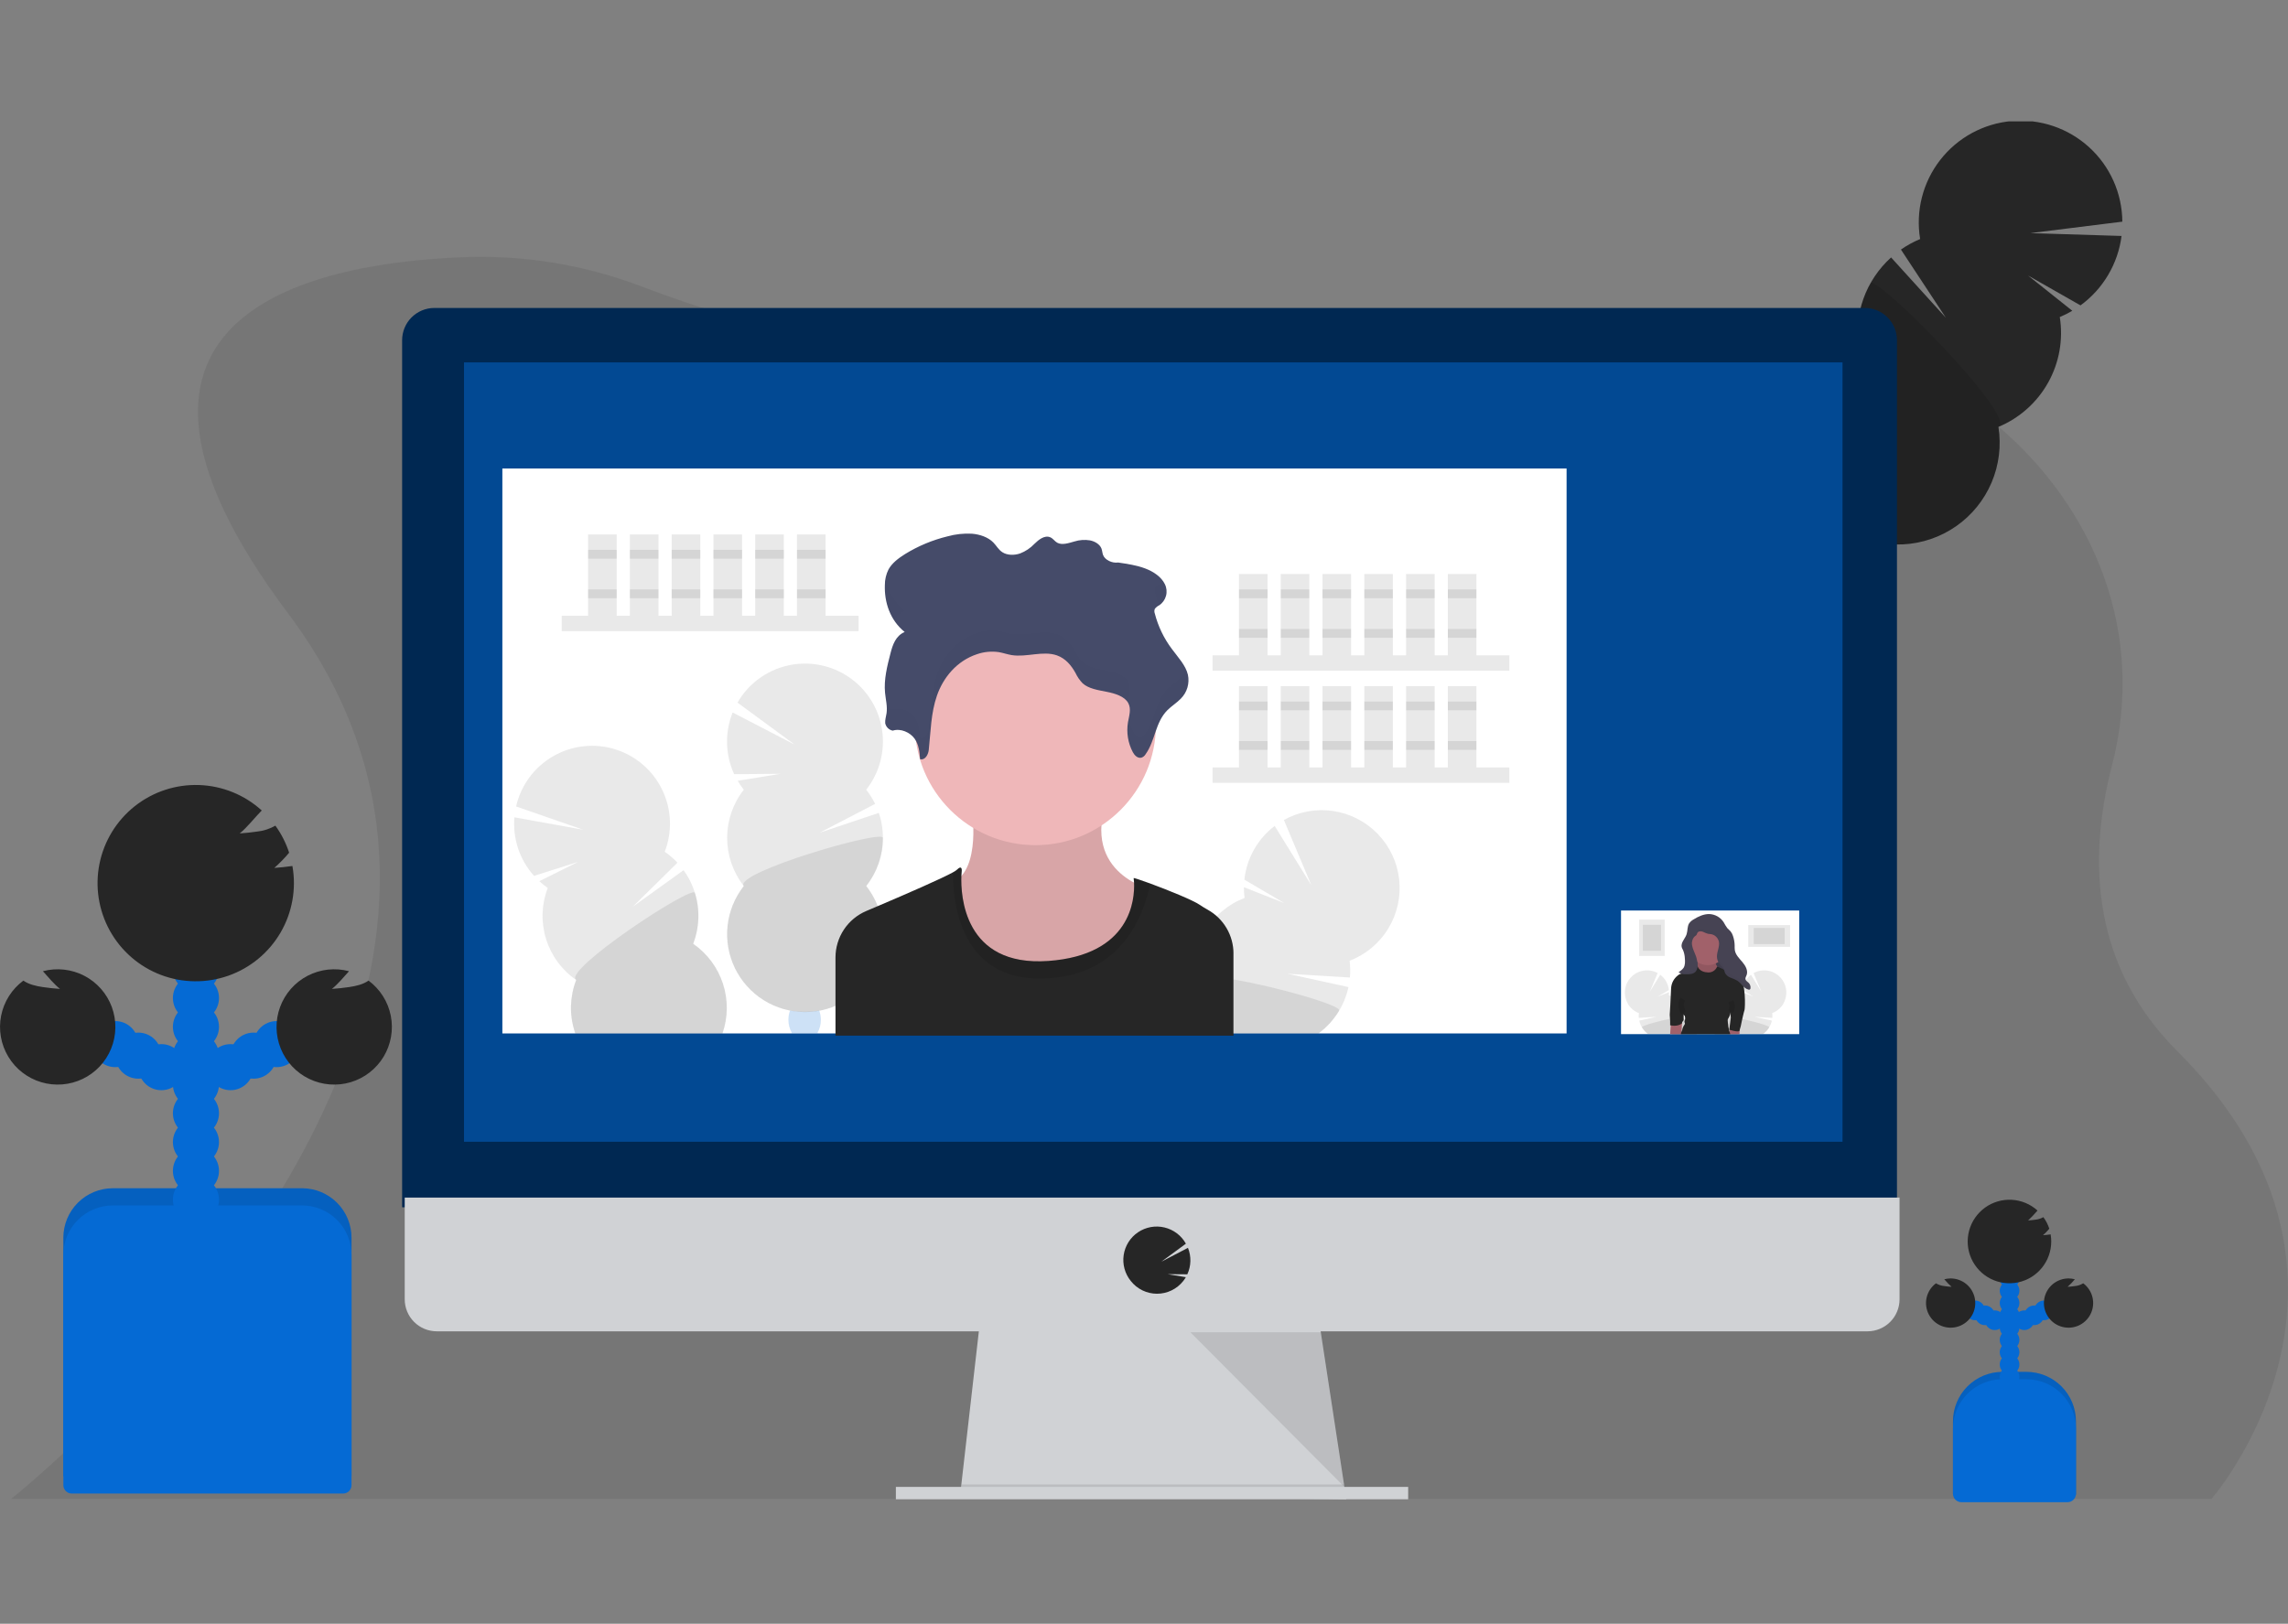 <svg width="424" height="301" viewBox="0 0 424 301" fill="none" xmlns="http://www.w3.org/2000/svg">
<rect x="0" y="0" width="424" height="301" fill="#808080" stroke="none"/>
<g clip-path="url(#clip0)">
<path opacity="0.1" d="M419.528 261.226C417.888 265.261 415.872 269.133 413.507 272.791C412.396 274.535 411.178 276.209 409.859 277.803L409.819 277.85H2.055L2.128 277.799C2.495 277.513 4.649 275.77 7.999 272.787C10.402 270.644 13.418 267.863 16.805 264.517C44.502 237.274 97.708 172.79 53.396 113.717C12.204 58.802 56.556 48.833 85.813 47.674C97.055 47.237 108.269 49.07 118.787 53.063C132.3 58.2 157.004 66.078 189.189 69.684C190.246 69.804 191.313 69.919 192.389 70.029C209.429 71.763 226.584 72.073 243.675 70.958V70.958C244.178 70.932 244.684 70.895 245.194 70.859C262.102 69.668 278.882 67.071 295.358 63.095C296.426 62.834 297.479 62.589 298.528 62.361C353.429 49.659 404.04 92.95 391.389 141.878C386.708 159.97 387.896 179.262 403.497 194.863C429.016 220.341 425.908 245.423 419.528 261.226Z" fill="#262626"/>
<path d="M332.798 124.143C334.187 121.658 333.775 118.783 331.877 117.722C329.979 116.661 327.314 117.815 325.925 120.3C324.536 122.785 324.948 125.66 326.846 126.721C328.743 127.782 331.408 126.628 332.798 124.143Z" fill="#056AD4"/>
<path d="M335.87 118.643C337.26 116.158 336.848 113.283 334.95 112.222C333.052 111.161 330.387 112.315 328.998 114.8C327.608 117.285 328.02 120.16 329.918 121.221C331.816 122.282 334.481 121.128 335.87 118.643Z" fill="#056AD4"/>
<path d="M338.947 113.145C340.336 110.66 339.924 107.785 338.026 106.724C336.128 105.663 333.464 106.817 332.074 109.302C330.685 111.787 331.097 114.662 332.995 115.723C334.893 116.784 337.557 115.63 338.947 113.145Z" fill="#056AD4"/>
<path d="M342.019 107.641C343.409 105.156 342.997 102.282 341.099 101.221C339.201 100.159 336.536 101.314 335.147 103.799C333.757 106.284 334.17 109.159 336.067 110.22C337.965 111.281 340.63 110.126 342.019 107.641Z" fill="#056AD4"/>
<path d="M345.091 102.145C346.48 99.659 346.068 96.785 344.171 95.724C342.273 94.663 339.608 95.817 338.218 98.302C336.829 100.787 337.241 103.662 339.139 104.723C341.037 105.784 343.702 104.63 345.091 102.145Z" fill="#056AD4"/>
<path d="M348.168 96.644C349.557 94.159 349.145 91.285 347.247 90.224C345.35 89.163 342.685 90.317 341.295 92.802C339.906 95.287 340.318 98.162 342.216 99.223C344.114 100.284 346.778 99.13 348.168 96.644Z" fill="#056AD4"/>
<path d="M351.244 91.147C352.634 88.662 352.222 85.787 350.324 84.726C348.426 83.665 345.761 84.819 344.372 87.304C342.982 89.789 343.394 92.664 345.292 93.725C347.19 94.786 349.855 93.632 351.244 91.147Z" fill="#056AD4"/>
<path d="M381.696 58.776C382.499 58.441 383.279 58.051 384.029 57.61L375.829 51.075L385.548 56.608C387.624 55.093 389.37 53.17 390.677 50.958C391.985 48.746 392.828 46.29 393.154 43.74L376.251 43.212L393.301 41.088C393.281 38.487 392.723 35.918 391.663 33.543C390.603 31.168 389.063 29.037 387.139 27.286C385.216 25.535 382.952 24.2 380.488 23.366C378.024 22.532 375.415 22.216 372.823 22.439C370.232 22.662 367.714 23.418 365.429 24.66C363.144 25.903 361.14 27.605 359.544 29.658C357.948 31.712 356.794 34.074 356.155 36.595C355.516 39.117 355.404 41.743 355.829 44.309C354.577 44.831 353.385 45.485 352.273 46.261L360.599 58.905L350.446 47.721C348.117 49.825 346.349 52.475 345.303 55.434C344.257 58.393 343.965 61.566 344.455 64.665C341.188 66.026 338.37 68.279 336.323 71.166C334.276 74.053 333.083 77.458 332.88 80.991C332.677 84.524 333.472 88.043 335.174 91.145C336.876 94.248 339.417 96.809 342.506 98.536C345.595 100.262 349.108 101.085 352.642 100.91C356.177 100.734 359.591 99.568 362.494 97.544C365.397 95.52 367.672 92.72 369.059 89.464C370.445 86.208 370.888 82.628 370.336 79.132C374.24 77.507 377.484 74.615 379.547 70.924C381.61 67.232 382.372 62.953 381.71 58.776H381.696Z" fill="#262626"/>
<path opacity="0.1" d="M346.605 52.517C344.543 56.209 343.785 60.489 344.455 64.665C341.188 66.026 338.37 68.279 336.323 71.166C334.276 74.053 333.083 77.457 332.88 80.99C332.677 84.524 333.472 88.043 335.174 91.145C336.876 94.248 339.417 96.809 342.506 98.535C345.595 100.262 349.108 101.085 352.642 100.91C356.177 100.734 359.591 99.568 362.494 97.544C365.397 95.52 367.672 92.72 369.059 89.464C370.445 86.208 370.888 82.628 370.336 79.132C374.09 77.566 347.639 50.682 346.605 52.517Z" fill="black"/>
<path d="M371.088 254.302H375.531C377.964 254.302 380.297 255.269 382.017 256.989C383.738 258.709 384.704 261.042 384.704 263.475V277.091H361.915V263.475C361.915 261.042 362.882 258.709 364.602 256.989C366.322 255.269 368.655 254.302 371.088 254.302V254.302Z" fill="#056AD4"/>
<path opacity="0.1" d="M371.088 254.302H375.531C377.964 254.302 380.297 255.269 382.017 256.989C383.738 258.709 384.704 261.042 384.704 263.475V277.091H361.915V263.475C361.915 261.042 362.882 258.709 364.602 256.989C366.322 255.269 368.655 254.302 371.088 254.302Z" fill="black"/>
<path d="M372.401 259.318C373.408 259.318 374.225 258.501 374.225 257.494C374.225 256.487 373.408 255.671 372.401 255.671C371.394 255.671 370.578 256.487 370.578 257.494C370.578 258.501 371.394 259.318 372.401 259.318Z" fill="#056AD4"/>
<path d="M372.401 257.039C373.408 257.039 374.225 256.223 374.225 255.216C374.225 254.209 373.408 253.392 372.401 253.392C371.394 253.392 370.578 254.209 370.578 255.216C370.578 256.223 371.394 257.039 372.401 257.039Z" fill="#056AD4"/>
<path d="M372.401 254.757C373.408 254.757 374.225 253.941 374.225 252.934C374.225 251.927 373.408 251.11 372.401 251.11C371.394 251.11 370.578 251.927 370.578 252.934C370.578 253.941 371.394 254.757 372.401 254.757Z" fill="#056AD4"/>
<path d="M372.401 252.479C373.408 252.479 374.225 251.662 374.225 250.655C374.225 249.648 373.408 248.832 372.401 248.832C371.394 248.832 370.578 249.648 370.578 250.655C370.578 251.662 371.394 252.479 372.401 252.479Z" fill="#056AD4"/>
<path d="M372.401 250.2C373.408 250.2 374.225 249.384 374.225 248.377C374.225 247.369 373.408 246.553 372.401 246.553C371.394 246.553 370.578 247.369 370.578 248.377C370.578 249.384 371.394 250.2 372.401 250.2Z" fill="#056AD4"/>
<path d="M372.401 247.922C373.408 247.922 374.225 247.105 374.225 246.098C374.225 245.091 373.408 244.274 372.401 244.274C371.394 244.274 370.578 245.091 370.578 246.098C370.578 247.105 371.394 247.922 372.401 247.922Z" fill="#056AD4"/>
<path d="M372.401 245.643C373.408 245.643 374.225 244.827 374.225 243.819C374.225 242.812 373.408 241.996 372.401 241.996C371.394 241.996 370.578 242.812 370.578 243.819C370.578 244.827 371.394 245.643 372.401 245.643Z" fill="#056AD4"/>
<path d="M375.135 246.553C376.142 246.553 376.959 245.736 376.959 244.729C376.959 243.722 376.142 242.906 375.135 242.906C374.128 242.906 373.312 243.722 373.312 244.729C373.312 245.736 374.128 246.553 375.135 246.553Z" fill="#056AD4"/>
<path d="M376.959 245.643C377.966 245.643 378.783 244.827 378.783 243.819C378.783 242.812 377.966 241.996 376.959 241.996C375.952 241.996 375.135 242.812 375.135 243.819C375.135 244.827 375.952 245.643 376.959 245.643Z" fill="#056AD4"/>
<path d="M378.782 244.729C379.789 244.729 380.606 243.913 380.606 242.906C380.606 241.899 379.789 241.082 378.782 241.082C377.775 241.082 376.959 241.899 376.959 242.906C376.959 243.913 377.775 244.729 378.782 244.729Z" fill="#056AD4"/>
<path d="M372.401 243.365C373.408 243.365 374.225 242.548 374.225 241.541C374.225 240.534 373.408 239.718 372.401 239.718C371.394 239.718 370.578 240.534 370.578 241.541C370.578 242.548 371.394 243.365 372.401 243.365Z" fill="#056AD4"/>
<path d="M372.401 241.086C373.408 241.086 374.225 240.27 374.225 239.263C374.225 238.255 373.408 237.439 372.401 237.439C371.394 237.439 370.578 238.255 370.578 239.263C370.578 240.27 371.394 241.086 372.401 241.086Z" fill="#056AD4"/>
<path d="M372.401 238.804C373.408 238.804 374.225 237.988 374.225 236.981C374.225 235.973 373.408 235.157 372.401 235.157C371.394 235.157 370.578 235.973 370.578 236.981C370.578 237.988 371.394 238.804 372.401 238.804Z" fill="#056AD4"/>
<path d="M372.401 236.525C373.408 236.525 374.225 235.709 374.225 234.702C374.225 233.695 373.408 232.878 372.401 232.878C371.394 232.878 370.578 233.695 370.578 234.702C370.578 235.709 371.394 236.525 372.401 236.525Z" fill="#056AD4"/>
<path d="M379.96 228.824C379.507 228.89 379.052 228.938 378.595 228.967C379.018 228.598 379.411 228.196 379.769 227.764C379.516 226.997 379.145 226.276 378.668 225.625C378.216 225.879 377.717 226.037 377.201 226.091C376.749 226.157 376.294 226.204 375.839 226.234C376.452 225.653 377.034 225.04 377.582 224.399C376.267 223.207 374.582 222.503 372.809 222.405C371.037 222.308 369.285 222.822 367.846 223.862C366.408 224.903 365.371 226.406 364.908 228.119C364.446 229.833 364.587 231.654 365.307 233.277C366.028 234.899 367.284 236.225 368.865 237.031C370.446 237.838 372.257 238.077 373.993 237.708C375.729 237.339 377.286 236.384 378.402 235.004C379.519 233.624 380.127 231.902 380.125 230.127C380.125 229.68 380.086 229.234 380.008 228.795L379.96 228.824Z" fill="#262626"/>
<path d="M386.051 237.883C385.585 238.169 385.061 238.344 384.517 238.396C384.066 238.463 383.611 238.51 383.156 238.54C383.639 238.106 384.091 237.637 384.506 237.138C384.125 237.038 383.733 236.986 383.339 236.984C382.254 236.982 381.204 237.367 380.376 238.069C379.549 238.771 378.999 239.745 378.825 240.817C378.651 241.888 378.865 242.986 379.427 243.914C379.99 244.842 380.864 245.539 381.894 245.881C382.924 246.222 384.042 246.186 385.048 245.777C386.053 245.369 386.88 244.616 387.381 243.653C387.881 242.69 388.022 241.58 387.778 240.523C387.535 239.465 386.922 238.529 386.051 237.883V237.883Z" fill="#262626"/>
<path d="M369.665 246.553C370.672 246.553 371.488 245.736 371.488 244.729C371.488 243.722 370.672 242.906 369.665 242.906C368.658 242.906 367.841 243.722 367.841 244.729C367.841 245.736 368.658 246.553 369.665 246.553Z" fill="#056AD4"/>
<path d="M367.841 245.643C368.848 245.643 369.665 244.827 369.665 243.819C369.665 242.812 368.848 241.996 367.841 241.996C366.834 241.996 366.018 242.812 366.018 243.819C366.018 244.827 366.834 245.643 367.841 245.643Z" fill="#056AD4"/>
<path d="M366.021 244.729C367.028 244.729 367.845 243.913 367.845 242.906C367.845 241.899 367.028 241.082 366.021 241.082C365.014 241.082 364.197 241.899 364.197 242.906C364.197 243.913 365.014 244.729 366.021 244.729Z" fill="#056AD4"/>
<path d="M358.763 237.883C359.229 238.169 359.753 238.344 360.297 238.396C360.748 238.463 361.203 238.51 361.658 238.54C361.175 238.106 360.723 237.637 360.308 237.138C360.689 237.038 361.081 236.986 361.475 236.984C362.56 236.982 363.61 237.367 364.437 238.069C365.265 238.771 365.814 239.745 365.988 240.817C366.162 241.888 365.949 242.986 365.387 243.914C364.824 244.842 363.949 245.539 362.919 245.881C361.889 246.222 360.771 246.186 359.766 245.777C358.76 245.369 357.933 244.616 357.433 243.653C356.933 242.69 356.792 241.58 357.035 240.523C357.279 239.465 357.892 238.529 358.763 237.883V237.883Z" fill="#262626"/>
<path d="M371.088 255.671H375.531C377.964 255.671 380.297 256.637 382.017 258.357C383.738 260.078 384.704 262.411 384.704 264.843V276.904C384.704 277.316 384.54 277.712 384.248 278.004C383.957 278.295 383.561 278.459 383.148 278.459H363.471C363.058 278.459 362.663 278.295 362.371 278.004C362.079 277.712 361.915 277.316 361.915 276.904V264.843C361.915 262.411 362.882 260.078 364.602 258.357C366.322 256.637 368.655 255.671 371.088 255.671V255.671Z" fill="#056AD4"/>
<g opacity="0.1">
<path opacity="0.1" d="M380.099 229.323C379.916 229.522 379.718 229.709 379.509 229.881C379.718 229.881 379.927 229.848 380.132 229.826C380.125 229.657 380.118 229.488 380.099 229.323Z" fill="black"/>
<path opacity="0.1" d="M376.775 227.144C377.23 227.114 377.685 227.067 378.136 227.001C378.545 226.951 378.944 226.842 379.321 226.678C379.135 226.311 378.921 225.959 378.683 225.625C378.455 225.764 378.207 225.869 377.949 225.937C377.589 226.369 377.197 226.772 376.775 227.144Z" fill="black"/>
<path opacity="0.1" d="M365.562 231.059C365.559 229.667 365.932 228.301 366.64 227.104C367.349 225.907 368.367 224.923 369.588 224.256C370.808 223.589 372.186 223.264 373.576 223.314C374.967 223.364 376.317 223.789 377.487 224.542L377.604 224.417C376.841 223.739 375.951 223.217 374.986 222.884C374.02 222.55 372.998 222.411 371.979 222.474C370.959 222.538 369.962 222.802 369.046 223.252C368.129 223.702 367.31 224.329 366.637 225.097C365.963 225.865 365.449 226.759 365.122 227.727C364.796 228.695 364.664 229.718 364.735 230.737C364.805 231.756 365.077 232.751 365.534 233.664C365.991 234.578 366.624 235.392 367.397 236.059C366.21 234.664 365.56 232.891 365.562 231.059Z" fill="black"/>
</g>
<g opacity="0.1">
<path opacity="0.1" d="M383.156 239.453C383.611 239.42 384.066 239.373 384.517 239.306C385.06 239.255 385.585 239.081 386.051 238.796C386.566 239.175 386.996 239.659 387.313 240.215C387.629 240.771 387.824 241.388 387.885 242.025C387.903 241.864 387.911 241.703 387.911 241.541C387.914 240.828 387.75 240.125 387.431 239.488C387.112 238.85 386.648 238.297 386.076 237.872C385.611 238.158 385.086 238.333 384.543 238.386L384.176 238.43C383.864 238.797 383.522 239.14 383.156 239.453Z" fill="black"/>
<path opacity="0.1" d="M383.346 237.894C383.501 237.894 383.651 237.894 383.801 237.927C384.04 237.674 384.275 237.402 384.513 237.138C384.132 237.038 383.74 236.986 383.346 236.984C382.138 236.984 380.979 237.464 380.124 238.319C379.27 239.173 378.789 240.332 378.789 241.541C378.789 241.695 378.789 241.849 378.811 241.996C378.925 240.872 379.452 239.83 380.29 239.072C381.127 238.314 382.217 237.894 383.346 237.894Z" fill="black"/>
</g>
<g opacity="0.1">
<path opacity="0.1" d="M361.644 239.453C361.189 239.42 360.734 239.373 360.283 239.306C359.739 239.255 359.215 239.081 358.749 238.796C358.233 239.175 357.803 239.659 357.487 240.215C357.171 240.771 356.976 241.388 356.914 242.025C356.897 241.864 356.888 241.703 356.889 241.541C356.886 240.828 357.05 240.125 357.369 239.488C357.687 238.85 358.151 238.297 358.723 237.872C359.189 238.158 359.713 238.333 360.257 238.386L360.624 238.43C360.937 238.797 361.278 239.139 361.644 239.453Z" fill="black"/>
<path opacity="0.1" d="M361.46 237.894C361.306 237.894 361.156 237.894 361.005 237.927C360.767 237.674 360.532 237.402 360.294 237.138C360.675 237.038 361.067 236.986 361.46 236.984C362.669 236.984 363.828 237.464 364.683 238.319C365.537 239.173 366.017 240.332 366.017 241.541C366.017 241.695 366.017 241.849 365.995 241.996C365.882 240.872 365.355 239.83 364.517 239.072C363.679 238.314 362.59 237.894 361.46 237.894Z" fill="black"/>
</g>
<path d="M20.914 220.264H55.968C58.401 220.264 60.734 221.23 62.454 222.95C64.175 224.671 65.141 227.004 65.141 229.436V273.645H11.741V229.436C11.741 227.004 12.707 224.671 14.428 222.95C16.148 221.23 18.481 220.264 20.914 220.264V220.264Z" fill="#056AD4"/>
<path opacity="0.1" d="M20.914 220.264H55.968C58.401 220.264 60.734 221.23 62.454 222.95C64.175 224.671 65.141 227.004 65.141 229.436V273.645H11.741V229.436C11.741 227.004 12.707 224.671 14.428 222.95C16.148 221.23 18.481 220.264 20.914 220.264Z" fill="black"/>
<path d="M36.313 231.994C38.672 231.994 40.584 230.082 40.584 227.723C40.584 225.365 38.672 223.453 36.313 223.453C33.954 223.453 32.042 225.365 32.042 227.723C32.042 230.082 33.954 231.994 36.313 231.994Z" fill="#056AD4"/>
<path d="M36.313 226.656C38.672 226.656 40.584 224.744 40.584 222.385C40.584 220.026 38.672 218.114 36.313 218.114C33.954 218.114 32.042 220.026 32.042 222.385C32.042 224.744 33.954 226.656 36.313 226.656Z" fill="#056AD4"/>
<path d="M36.313 221.314C38.672 221.314 40.584 219.402 40.584 217.043C40.584 214.684 38.672 212.772 36.313 212.772C33.954 212.772 32.042 214.684 32.042 217.043C32.042 219.402 33.954 221.314 36.313 221.314Z" fill="#056AD4"/>
<path d="M36.313 215.975C38.672 215.975 40.584 214.063 40.584 211.704C40.584 209.345 38.672 207.433 36.313 207.433C33.954 207.433 32.042 209.345 32.042 211.704C32.042 214.063 33.954 215.975 36.313 215.975Z" fill="#056AD4"/>
<path d="M36.313 210.632C38.672 210.632 40.584 208.72 40.584 206.362C40.584 204.003 38.672 202.091 36.313 202.091C33.954 202.091 32.042 204.003 32.042 206.362C32.042 208.72 33.954 210.632 36.313 210.632Z" fill="#056AD4"/>
<path d="M36.313 205.294C38.672 205.294 40.584 203.382 40.584 201.023C40.584 198.664 38.672 196.752 36.313 196.752C33.954 196.752 32.042 198.664 32.042 201.023C32.042 203.382 33.954 205.294 36.313 205.294Z" fill="#056AD4"/>
<path d="M36.313 199.955C38.672 199.955 40.584 198.043 40.584 195.685C40.584 193.326 38.672 191.414 36.313 191.414C33.954 191.414 32.042 193.326 32.042 195.685C32.042 198.043 33.954 199.955 36.313 199.955Z" fill="#056AD4"/>
<path d="M42.719 202.091C45.078 202.091 46.99 200.179 46.99 197.82C46.99 195.461 45.078 193.549 42.719 193.549C40.361 193.549 38.448 195.461 38.448 197.82C38.448 200.179 40.361 202.091 42.719 202.091Z" fill="#056AD4"/>
<path d="M46.99 199.955C49.349 199.955 51.261 198.043 51.261 195.685C51.261 193.326 49.349 191.414 46.99 191.414C44.631 191.414 42.719 193.326 42.719 195.685C42.719 198.043 44.631 199.955 46.99 199.955Z" fill="#056AD4"/>
<path d="M51.265 197.816C53.623 197.816 55.535 195.904 55.535 193.545C55.535 191.187 53.623 189.275 51.265 189.275C48.906 189.275 46.994 191.187 46.994 193.545C46.994 195.904 48.906 197.816 51.265 197.816Z" fill="#056AD4"/>
<path d="M36.313 194.613C38.672 194.613 40.584 192.701 40.584 190.342C40.584 187.984 38.672 186.072 36.313 186.072C33.954 186.072 32.042 187.984 32.042 190.342C32.042 192.701 33.954 194.613 36.313 194.613Z" fill="#056AD4"/>
<path d="M36.313 189.275C38.672 189.275 40.584 187.363 40.584 185.004C40.584 182.646 38.672 180.733 36.313 180.733C33.954 180.733 32.042 182.646 32.042 185.004C32.042 187.363 33.954 189.275 36.313 189.275Z" fill="#056AD4"/>
<path d="M36.313 183.933C38.672 183.933 40.584 182.021 40.584 179.662C40.584 177.303 38.672 175.391 36.313 175.391C33.954 175.391 32.042 177.303 32.042 179.662C32.042 182.021 33.954 183.933 36.313 183.933Z" fill="#056AD4"/>
<path d="M36.313 178.594C38.672 178.594 40.584 176.682 40.584 174.323C40.584 171.965 38.672 170.052 36.313 170.052C33.954 170.052 32.042 171.965 32.042 174.323C32.042 176.682 33.954 178.594 36.313 178.594Z" fill="#056AD4"/>
<path d="M54.024 160.546C52.965 160.7 51.901 160.813 50.832 160.883C51.821 160.017 52.74 159.074 53.58 158.062C52.997 156.269 52.138 154.578 51.033 153.05C49.982 153.65 48.818 154.025 47.614 154.151C46.557 154.305 45.489 154.419 44.422 154.492C45.827 153.355 47.13 151.634 48.505 150.236C45.316 147.339 41.201 145.668 36.895 145.521C32.588 145.373 28.369 146.759 24.989 149.431C21.609 152.104 19.287 155.889 18.436 160.113C17.585 164.337 18.261 168.726 20.344 172.498C22.426 176.271 25.78 179.182 29.808 180.713C33.835 182.244 38.276 182.296 42.338 180.859C46.401 179.423 49.822 176.591 51.992 172.869C54.162 169.146 54.94 164.774 54.189 160.531L54.024 160.546Z" fill="#262626"/>
<path d="M68.296 181.775C67.291 182.483 65.956 182.788 64.704 182.971C63.644 183.129 62.58 183.239 61.512 183.313C62.613 182.428 63.626 181.196 64.675 180.032C62.104 179.35 59.371 179.651 57.01 180.876C54.649 182.102 52.83 184.163 51.908 186.658C50.986 189.153 51.028 191.902 52.024 194.368C53.021 196.834 54.902 198.84 57.299 199.994C59.695 201.147 62.436 201.365 64.985 200.606C67.534 199.846 69.709 198.164 71.084 195.886C72.458 193.609 72.934 190.901 72.419 188.292C71.903 185.682 70.434 183.359 68.296 181.775V181.775Z" fill="#262626"/>
<path d="M29.903 202.091C32.262 202.091 34.174 200.179 34.174 197.82C34.174 195.461 32.262 193.549 29.903 193.549C27.544 193.549 25.632 195.461 25.632 197.82C25.632 200.179 27.544 202.091 29.903 202.091Z" fill="#056AD4"/>
<path d="M25.632 199.955C27.991 199.955 29.903 198.043 29.903 195.685C29.903 193.326 27.991 191.414 25.632 191.414C23.274 191.414 21.361 193.326 21.361 195.685C21.361 198.043 23.274 199.955 25.632 199.955Z" fill="#056AD4"/>
<path d="M21.361 197.816C23.72 197.816 25.632 195.904 25.632 193.545C25.632 191.187 23.72 189.275 21.361 189.275C19.003 189.275 17.09 191.187 17.09 193.545C17.09 195.904 19.003 197.816 21.361 197.816Z" fill="#056AD4"/>
<path d="M4.33 181.775C5.335 182.483 6.67 182.788 7.925 182.971C8.982 183.129 10.046 183.239 11.114 183.313C10.013 182.428 9 181.196 7.951 180.032C10.522 179.35 13.255 179.651 15.616 180.876C17.977 182.102 19.796 184.163 20.718 186.658C21.64 189.153 21.598 191.902 20.602 194.368C19.605 196.834 17.724 198.84 15.327 199.994C12.931 201.147 10.19 201.365 7.641 200.606C5.091 199.846 2.917 198.164 1.542 195.886C0.168 193.609 -0.308 190.901 0.207 188.292C0.722 185.682 2.192 183.359 4.33 181.775V181.775Z" fill="#262626"/>
<path d="M20.914 223.453H55.968C58.401 223.453 60.734 224.419 62.454 226.139C64.175 227.859 65.141 230.193 65.141 232.625V275.301C65.141 275.713 64.977 276.109 64.685 276.401C64.394 276.692 63.998 276.856 63.585 276.856H13.304C13.099 276.857 12.896 276.818 12.707 276.74C12.517 276.662 12.345 276.548 12.199 276.403C12.054 276.259 11.939 276.087 11.86 275.898C11.782 275.708 11.741 275.505 11.741 275.301V232.625C11.741 230.193 12.707 227.859 14.428 226.139C16.148 224.419 18.481 223.453 20.914 223.453V223.453Z" fill="#056AD4"/>
<g opacity="0.1">
<path opacity="0.1" d="M54.346 161.713C53.917 162.179 53.456 162.616 52.967 163.019C53.455 162.986 53.947 162.942 54.434 162.894C54.416 162.498 54.391 162.102 54.346 161.713Z" fill="black"/>
<path opacity="0.1" d="M46.561 156.613C47.629 156.539 48.693 156.429 49.749 156.271C50.707 156.16 51.643 155.913 52.531 155.538C52.097 154.676 51.596 153.849 51.034 153.065C50.503 153.393 49.927 153.64 49.324 153.799C48.477 154.807 47.553 155.748 46.561 156.613Z" fill="black"/>
<path opacity="0.1" d="M20.29 165.782C20.284 162.522 21.156 159.321 22.816 156.516C24.476 153.711 26.862 151.406 29.722 149.843C32.583 148.28 35.811 147.518 39.069 147.636C42.326 147.754 45.491 148.748 48.23 150.514C48.322 150.419 48.414 150.313 48.505 150.221C46.721 148.609 44.633 147.367 42.365 146.569C40.096 145.771 37.691 145.432 35.29 145.572C32.889 145.712 30.54 146.328 28.379 147.384C26.218 148.44 24.289 149.916 22.704 151.724C21.118 153.533 19.908 155.639 19.144 157.919C18.381 160.2 18.078 162.609 18.253 165.008C18.43 167.407 19.081 169.746 20.169 171.891C21.258 174.036 22.762 175.943 24.594 177.501C21.811 174.23 20.286 170.075 20.29 165.782Z" fill="black"/>
</g>
<g opacity="0.1">
<path opacity="0.1" d="M61.512 185.448C62.579 185.379 63.643 185.266 64.704 185.107C65.956 184.927 67.273 184.622 68.296 183.911C69.501 184.8 70.504 185.933 71.241 187.236C71.978 188.539 72.432 189.982 72.575 191.473C72.611 191.106 72.633 190.739 72.633 190.346C72.635 188.678 72.243 187.034 71.492 185.545C70.741 184.056 69.65 182.765 68.308 181.775C67.302 182.483 65.967 182.788 64.716 182.971C64.433 183.012 64.154 183.045 63.875 183.078C63.151 183.929 62.361 184.722 61.512 185.448Z" fill="black"/>
<path opacity="0.1" d="M61.934 181.801C62.292 181.807 62.65 181.831 63.006 181.874C63.563 181.28 64.106 180.649 64.668 180.04C63.087 179.614 61.43 179.558 59.824 179.877C58.219 180.196 56.708 180.881 55.411 181.879C54.113 182.877 53.063 184.161 52.343 185.63C51.623 187.1 51.251 188.717 51.257 190.354C51.257 190.72 51.276 191.087 51.309 191.421C51.572 188.786 52.804 186.342 54.768 184.564C56.732 182.786 59.286 181.802 61.934 181.801Z" fill="black"/>
</g>
<g opacity="0.1">
<path opacity="0.1" d="M11.11 185.448C10.043 185.379 8.981 185.266 7.922 185.107C6.667 184.927 5.331 184.622 4.326 183.911C3.124 184.801 2.123 185.935 1.388 187.238C0.652 188.54 0.2 189.983 0.059 191.473C0.022 191.106 8.13181e-07 190.739 8.13181e-07 190.346C-0.001 188.678 0.391 187.033 1.143 185.544C1.895 184.056 2.987 182.764 4.33 181.775C5.335 182.483 6.67 182.788 7.925 182.971C8.204 183.012 8.483 183.045 8.762 183.078C9.482 183.928 10.267 184.72 11.11 185.448Z" fill="black"/>
<path opacity="0.1" d="M10.681 181.801C10.323 181.807 9.965 181.831 9.61 181.874C9.052 181.28 8.509 180.649 7.947 180.04C9.528 179.614 11.185 179.558 12.791 179.877C14.397 180.196 15.907 180.881 17.204 181.879C18.502 182.877 19.552 184.161 20.272 185.63C20.993 187.1 21.364 188.717 21.358 190.354C21.358 190.72 21.358 191.087 21.307 191.421C21.044 188.786 19.811 186.342 17.847 184.564C15.884 182.786 13.33 181.802 10.681 181.801Z" fill="black"/>
</g>
<path d="M249.49 277.92L177.943 277.003L178.152 275.168L181.612 244.898H244.445L249.068 275.168L249.421 277.461L249.49 277.92Z" fill="#D0D2D5"/>
<path opacity="0.1" d="M249.421 277.461H213.717L177.943 277.003L178.152 275.168H249.068L249.421 277.461Z" fill="black"/>
<path d="M260.956 275.627H166.019V277.92H260.956V275.627Z" fill="#D0D2D5"/>
<path d="M351.535 63.088C351.543 61.504 350.922 59.982 349.808 58.856C348.694 57.731 347.179 57.094 345.595 57.085H80.463C79.679 57.089 78.903 57.247 78.18 57.551C77.456 57.855 76.8 58.298 76.248 58.855C75.696 59.413 75.259 60.073 74.963 60.8C74.666 61.526 74.516 62.303 74.519 63.088V223.794H351.535V63.088Z" fill="#002852"/>
<path d="M75 222V240.826C74.998 241.608 75.15 242.383 75.447 243.106C75.745 243.829 76.182 244.486 76.735 245.04C77.287 245.593 77.943 246.032 78.665 246.332C79.388 246.631 80.162 246.785 80.944 246.785H346.076C347.651 246.785 349.162 246.159 350.276 245.045C351.39 243.931 352.016 242.42 352.016 240.844V222H75Z" fill="#D0D2D5"/>
<path opacity="0.5" d="M341.446 67.175H85.985V211.645H341.446V67.175Z" fill="#056AD4"/>
<path d="M214.404 239.82C215.342 239.821 216.268 239.608 217.112 239.199C217.956 238.79 218.696 238.194 219.276 237.457V237.457C219.451 237.232 219.612 236.995 219.757 236.749L216.359 236.191L220.028 236.217C220.382 235.451 220.575 234.62 220.595 233.776C220.615 232.933 220.463 232.094 220.146 231.311L215.218 233.88L219.764 230.541C219.347 229.792 218.779 229.138 218.096 228.621C217.412 228.103 216.629 227.733 215.795 227.534C214.962 227.334 214.096 227.311 213.252 227.464C212.409 227.617 211.607 227.943 210.896 228.423C210.185 228.902 209.582 229.524 209.124 230.248C208.666 230.973 208.364 231.785 208.237 232.632C208.109 233.48 208.159 234.345 208.383 235.172C208.607 236 209.001 236.771 209.538 237.439V237.439C210.116 238.178 210.854 238.777 211.697 239.19C212.54 239.602 213.465 239.818 214.404 239.82Z" fill="#262626"/>
<path opacity="0.1" d="M220.597 246.96L249.139 275.627L244.762 246.96H220.597Z" fill="black"/>
<path d="M290.31 86.848H93.096V191.568H290.31V86.848Z" fill="white"/>
<path opacity="0.1" d="M159.102 114.147H104.095V116.998H159.102V114.147Z" fill="#262626"/>
<path opacity="0.1" d="M114.285 99.07H108.987V114.147H114.285V99.07Z" fill="#262626"/>
<path opacity="0.1" d="M122.027 99.07H116.728V114.147H122.027V99.07Z" fill="#262626"/>
<path opacity="0.1" d="M129.769 99.07H124.471V114.147H129.769V99.07Z" fill="#262626"/>
<path opacity="0.1" d="M137.51 99.07H132.212V114.147H137.51V99.07Z" fill="#262626"/>
<path opacity="0.1" d="M145.252 99.07H139.954V114.147H145.252V99.07Z" fill="#262626"/>
<path opacity="0.1" d="M152.994 99.07H147.695V114.147H152.994V99.07Z" fill="#262626"/>
<path opacity="0.1" d="M114.285 101.925H108.987V103.554H114.285V101.925Z" fill="#262626"/>
<path opacity="0.1" d="M122.027 101.925H116.728V103.554H122.027V101.925Z" fill="#262626"/>
<path opacity="0.1" d="M129.769 101.925H124.471V103.554H129.769V101.925Z" fill="#262626"/>
<path opacity="0.1" d="M137.51 101.925H132.212V103.554H137.51V101.925Z" fill="#262626"/>
<path opacity="0.1" d="M145.252 101.925H139.954V103.554H145.252V101.925Z" fill="#262626"/>
<path opacity="0.1" d="M152.994 101.925H147.695V103.554H152.994V101.925Z" fill="#262626"/>
<path opacity="0.1" d="M114.285 109.259H108.987V110.888H114.285V109.259Z" fill="#262626"/>
<path opacity="0.1" d="M122.027 109.259H116.728V110.888H122.027V109.259Z" fill="#262626"/>
<path opacity="0.1" d="M129.769 109.259H124.471V110.888H129.769V109.259Z" fill="#262626"/>
<path opacity="0.1" d="M137.51 109.259H132.212V110.888H137.51V109.259Z" fill="#262626"/>
<path opacity="0.1" d="M145.252 109.259H139.954V110.888H145.252V109.259Z" fill="#262626"/>
<path opacity="0.1" d="M152.994 109.259H147.695V110.888H152.994V109.259Z" fill="#262626"/>
<path opacity="0.1" d="M279.713 121.481H224.706V124.332H279.713V121.481Z" fill="#262626"/>
<path opacity="0.1" d="M234.895 106.405H229.597V121.481H234.895V106.405Z" fill="#262626"/>
<path opacity="0.1" d="M242.637 106.405H237.339V121.481H242.637V106.405Z" fill="#262626"/>
<path opacity="0.1" d="M250.378 106.405H245.08V121.481H250.378V106.405Z" fill="#262626"/>
<path opacity="0.1" d="M258.12 106.405H252.823V121.481H258.12V106.405Z" fill="#262626"/>
<path opacity="0.1" d="M265.862 106.405H260.564V121.481H265.862V106.405Z" fill="#262626"/>
<path opacity="0.1" d="M273.604 106.405H268.306V121.481H273.604V106.405Z" fill="#262626"/>
<path opacity="0.1" d="M234.895 109.259H229.597V110.888H234.895V109.259Z" fill="#262626"/>
<path opacity="0.1" d="M242.637 109.259H237.339V110.888H242.637V109.259Z" fill="#262626"/>
<path opacity="0.1" d="M250.378 109.259H245.08V110.888H250.378V109.259Z" fill="#262626"/>
<path opacity="0.1" d="M258.12 109.259H252.823V110.888H258.12V109.259Z" fill="#262626"/>
<path opacity="0.1" d="M265.862 109.259H260.564V110.888H265.862V109.259Z" fill="#262626"/>
<path opacity="0.1" d="M273.604 109.259H268.306V110.888H273.604V109.259Z" fill="#262626"/>
<path opacity="0.1" d="M234.895 116.594H229.597V118.223H234.895V116.594Z" fill="#262626"/>
<path opacity="0.1" d="M242.637 116.594H237.339V118.223H242.637V116.594Z" fill="#262626"/>
<path opacity="0.1" d="M250.378 116.594H245.08V118.223H250.378V116.594Z" fill="#262626"/>
<path opacity="0.1" d="M258.12 116.594H252.823V118.223H258.12V116.594Z" fill="#262626"/>
<path opacity="0.1" d="M265.862 116.594H260.564V118.223H265.862V116.594Z" fill="#262626"/>
<path opacity="0.1" d="M273.604 116.594H268.306V118.223H273.604V116.594Z" fill="#262626"/>
<path opacity="0.1" d="M279.713 142.263H224.706V145.114H279.713V142.263Z" fill="#262626"/>
<path opacity="0.1" d="M234.895 127.187H229.597V142.263H234.895V127.187Z" fill="#262626"/>
<path opacity="0.1" d="M242.637 127.187H237.339V142.263H242.637V127.187Z" fill="#262626"/>
<path opacity="0.1" d="M250.378 127.187H245.08V142.263H250.378V127.187Z" fill="#262626"/>
<path opacity="0.1" d="M258.12 127.187H252.823V142.263H258.12V127.187Z" fill="#262626"/>
<path opacity="0.1" d="M265.862 127.187H260.564V142.263H265.862V127.187Z" fill="#262626"/>
<path opacity="0.1" d="M273.604 127.187H268.306V142.263H273.604V127.187Z" fill="#262626"/>
<path opacity="0.1" d="M234.895 130.037H229.597V131.666H234.895V130.037Z" fill="#262626"/>
<path opacity="0.1" d="M242.637 130.037H237.339V131.666H242.637V130.037Z" fill="#262626"/>
<path opacity="0.1" d="M250.378 130.037H245.08V131.666H250.378V130.037Z" fill="#262626"/>
<path opacity="0.1" d="M258.12 130.037H252.823V131.666H258.12V130.037Z" fill="#262626"/>
<path opacity="0.1" d="M265.862 130.037H260.564V131.666H265.862V130.037Z" fill="#262626"/>
<path opacity="0.1" d="M273.604 130.037H268.306V131.666H273.604V130.037Z" fill="#262626"/>
<path opacity="0.1" d="M234.895 137.372H229.597V139.001H234.895V137.372Z" fill="#262626"/>
<path opacity="0.1" d="M242.637 137.372H237.339V139.001H242.637V137.372Z" fill="#262626"/>
<path opacity="0.1" d="M250.378 137.372H245.08V139.001H250.378V137.372Z" fill="#262626"/>
<path opacity="0.1" d="M258.12 137.372H252.823V139.001H258.12V137.372Z" fill="#262626"/>
<path opacity="0.1" d="M265.862 137.372H260.564V139.001H265.862V137.372Z" fill="#262626"/>
<path opacity="0.1" d="M273.604 137.372H268.306V139.001H273.604V137.372Z" fill="#262626"/>
<path opacity="0.1" d="M137.833 146.39C137.421 145.866 137.046 145.315 136.71 144.739L144.632 143.44L136.05 143.51C135.228 141.722 134.78 139.786 134.733 137.818C134.686 135.851 135.04 133.895 135.774 132.07L147.266 138.032L136.67 130.243C137.66 128.523 138.994 127.026 140.588 125.845C142.183 124.663 144.004 123.824 145.937 123.378C147.871 122.932 149.876 122.889 151.827 123.253C153.777 123.616 155.632 124.378 157.276 125.49C158.919 126.602 160.315 128.042 161.377 129.718C162.44 131.394 163.145 133.271 163.449 135.232C163.754 137.193 163.651 139.195 163.146 141.115C162.642 143.034 161.748 144.829 160.519 146.387C161.163 147.2 161.718 148.081 162.174 149.014L151.9 154.352L162.86 150.683C163.63 152.958 163.821 155.388 163.415 157.755C163.009 160.122 162.018 162.35 160.534 164.237C162.209 166.366 163.252 168.925 163.542 171.619C163.832 174.313 163.358 177.034 162.174 179.472C160.991 181.909 159.145 183.964 156.848 185.402C154.552 186.84 151.897 187.603 149.187 187.603C146.477 187.603 143.822 186.84 141.525 185.402C139.229 183.964 137.383 181.909 136.199 179.472C135.016 177.034 134.542 174.313 134.832 171.619C135.122 168.925 136.165 166.366 137.84 164.237C135.839 161.692 134.751 158.549 134.751 155.312C134.751 152.075 135.839 148.931 137.84 146.387L137.833 146.39Z" fill="#262626"/>
<path opacity="0.1" d="M163.615 155.317C163.62 158.554 162.531 161.699 160.526 164.24C162.201 166.37 163.244 168.928 163.534 171.622C163.824 174.316 163.35 177.037 162.167 179.475C160.983 181.912 159.137 183.968 156.841 185.406C154.544 186.843 151.889 187.606 149.179 187.606C146.47 187.606 143.815 186.843 141.518 185.406C139.221 183.968 137.376 181.912 136.192 179.475C135.008 177.037 134.534 174.316 134.825 171.622C135.115 168.928 136.157 166.37 137.833 164.24C135.899 161.786 163.615 153.695 163.615 155.317Z" fill="#262626"/>
<path opacity="0.2" d="M151.496 191.447C151.522 191.487 151.54 191.528 151.566 191.568H146.664C146.69 191.528 146.708 191.487 146.734 191.447C146.313 190.713 146.095 189.879 146.103 189.033C146.102 188.454 146.203 187.879 146.4 187.334C146.4 187.334 146.4 187.334 146.4 187.334C146.671 187.378 147.009 187.426 147.398 187.466C148.535 187.58 149.68 187.58 150.817 187.466C151.14 187.433 151.482 187.385 151.826 187.334C151.827 187.343 151.827 187.351 151.826 187.36C152.02 187.896 152.118 188.462 152.116 189.033C152.127 189.878 151.913 190.711 151.496 191.447V191.447Z" fill="#056AD4"/>
<path opacity="0.1" d="M133.882 191.575H106.62C106.558 191.418 106.503 191.253 106.455 191.091C105.494 187.999 105.606 184.674 106.774 181.654C104.11 179.814 102.142 177.131 101.186 174.038C100.231 170.944 100.343 167.619 101.506 164.597C100.957 164.216 100.435 163.799 99.942 163.349L107.127 159.768L98.963 162.358C97.649 160.893 96.648 159.174 96.023 157.308C95.397 155.441 95.159 153.467 95.323 151.505L108.062 153.806L95.639 149.491C96.078 147.556 96.911 145.732 98.087 144.133C99.263 142.534 100.755 141.195 102.471 140.199C104.188 139.203 106.091 138.571 108.062 138.344C110.034 138.116 112.031 138.297 113.929 138.876C115.827 139.455 117.586 140.418 119.095 141.707C120.604 142.996 121.831 144.582 122.7 146.366C123.568 148.15 124.06 150.094 124.143 152.077C124.227 154.06 123.901 156.038 123.186 157.889C124.04 158.481 124.828 159.161 125.538 159.918L117.29 168.056L126.679 161.305C128.086 163.252 128.986 165.519 129.296 167.901C129.606 170.283 129.317 172.705 128.455 174.947C131.054 176.744 132.992 179.343 133.972 182.346C134.952 185.35 134.92 188.592 133.882 191.575V191.575Z" fill="#262626"/>
<path opacity="0.1" d="M133.881 191.575H106.62C106.558 191.418 106.503 191.252 106.455 191.091C105.494 187.999 105.606 184.674 106.774 181.654C104.206 179.875 128.297 163.965 128.789 165.51C129.746 168.603 129.634 171.929 128.469 174.951C131.065 176.749 133 179.348 133.977 182.351C134.954 185.354 134.921 188.594 133.881 191.575V191.575Z" fill="#262626"/>
<path opacity="0.1" d="M257.328 172.015C255.672 174.797 253.125 176.938 250.1 178.091C250.229 179.122 250.25 180.164 250.162 181.199L238.597 180.506L249.891 182.975C249.144 186.426 247.162 189.484 244.318 191.575H228.577V191.983H212.554C212.587 191.843 212.62 191.707 212.657 191.575C213.246 189.362 214.351 187.32 215.882 185.617C217.412 183.913 219.325 182.597 221.463 181.775C221.053 178.563 221.735 175.306 223.399 172.527C225.062 169.749 227.611 167.61 230.635 166.453C230.549 165.793 230.509 165.127 230.514 164.461L237.981 167.396L230.599 163.059C230.81 161.105 231.417 159.214 232.382 157.502C233.348 155.79 234.653 154.293 236.216 153.101L243.019 164.109L237.922 152.001C240.699 150.456 243.907 149.871 247.05 150.336C250.193 150.801 253.094 152.289 255.305 154.571C257.516 156.853 258.912 159.8 259.277 162.956C259.642 166.112 258.956 169.3 257.324 172.026L257.328 172.015Z" fill="#262626"/>
<path opacity="0.1" d="M248.166 187.338C247.184 188.996 245.874 190.438 244.317 191.575H228.577V191.983H212.554C212.587 191.843 212.62 191.707 212.657 191.575C213.246 189.362 214.351 187.32 215.882 185.616C217.412 183.913 219.325 182.597 221.463 181.775C221.327 180.722 224.438 180.865 228.581 181.562C236.678 182.92 248.717 186.417 248.166 187.338Z" fill="#262626"/>
<path d="M179.95 148.816C179.95 148.816 181.913 159.518 177.51 163.008C173.107 166.497 181.231 187.437 194.725 184.997C208.22 182.557 213.687 164.985 213.687 164.985C213.687 164.985 200.192 162.197 205.193 148.005L179.95 148.816Z" fill="#EFB7B9"/>
<path opacity="0.1" d="M179.95 148.816C179.95 148.816 181.913 159.518 177.51 163.008C173.107 166.497 181.231 187.437 194.725 184.997C208.22 182.557 213.687 164.985 213.687 164.985C213.687 164.985 200.192 162.197 205.193 148.005L179.95 148.816Z" fill="black"/>
<path d="M191.875 156.668C204.21 156.668 214.209 146.668 214.209 134.334C214.209 121.999 204.21 112 191.875 112C179.541 112 169.542 121.999 169.542 134.334C169.542 146.668 179.541 156.668 191.875 156.668Z" fill="#EFB7B9"/>
<path d="M228.577 176.793V191.975H154.828V177.486C154.829 175.648 155.371 173.851 156.386 172.319C157.401 170.787 158.845 169.588 160.537 168.871L162.654 167.972C168.004 165.694 174.502 162.865 176.626 161.687C176.859 161.571 177.078 161.43 177.279 161.265C178.442 160.102 178.211 161.614 178.211 161.614C178.211 161.614 178.178 161.9 178.156 162.399C178.031 165.815 178.523 179.251 194.264 178.132C209.622 177.031 210.297 166.67 210.158 163.621C210.149 163.338 210.125 163.057 210.085 162.777C210.085 162.696 211.406 163.144 213.196 163.79C216.414 164.975 221.143 166.883 222.417 167.782C222.813 168.057 223.293 168.35 223.814 168.64C225.265 169.45 226.472 170.633 227.311 172.066C228.15 173.5 228.589 175.132 228.584 176.793H228.577Z" fill="#262626"/>
<path opacity="0.1" d="M213.192 163.789C211.893 169.814 207.813 181.1 193.096 181.401C177.426 181.709 176.523 166.123 176.619 161.701C176.853 161.585 177.074 161.442 177.275 161.276C178.439 160.113 178.207 161.624 178.207 161.624C178.207 161.624 176.23 179.423 194.26 178.135C212.289 176.847 210.081 162.78 210.081 162.78C210.081 162.696 211.401 163.129 213.192 163.789Z" fill="black"/>
<path d="M165.439 135.438C166.907 134.961 168.657 135.768 169.475 136.906C170.294 138.043 170.407 139.419 170.506 140.736C171.479 140.942 172.025 139.841 172.113 139.016C172.48 135.636 172.499 132.195 173.632 128.937C174.766 125.678 177.243 122.523 181.051 121.268C182.347 120.819 183.731 120.687 185.087 120.883C185.891 121.019 186.65 121.298 187.454 121.43C190.231 121.888 193.258 120.571 195.867 121.488C197.5 122.064 198.553 123.396 199.301 124.732C199.635 125.449 200.086 126.105 200.637 126.673C201.738 127.663 203.484 127.924 205.069 128.236C206.654 128.548 208.393 129.083 209.072 130.309C209.685 131.41 209.234 132.694 209.028 133.897C208.714 135.793 209.033 137.74 209.934 139.438C210.228 139.995 210.822 140.626 211.523 140.447C211.842 140.339 212.112 140.12 212.283 139.83C214.117 137.262 214.059 133.93 216.344 131.637C217.111 130.87 218.098 130.268 218.843 129.487C219.407 128.918 219.82 128.217 220.046 127.449C220.272 126.68 220.304 125.868 220.138 125.084C219.727 123.319 218.304 121.848 217.177 120.314C215.697 118.349 214.618 116.111 214.003 113.728C213.895 113.452 213.895 113.146 214.003 112.87C214.219 112.589 214.497 112.362 214.814 112.206C215.437 111.793 215.887 111.167 216.081 110.445C216.275 109.724 216.199 108.956 215.867 108.287C215.229 106.955 213.794 105.968 212.22 105.374C210.646 104.779 208.918 104.526 207.208 104.273C206.086 104.438 204.768 103.796 204.42 102.897C204.266 102.497 204.266 102.064 204.108 101.664C203.803 100.897 202.927 100.354 201.984 100.167C201.024 100.01 200.042 100.079 199.114 100.369C198.058 100.666 196.832 101.103 195.911 100.597C195.427 100.321 195.155 99.822 194.634 99.599C193.578 99.147 192.462 100.057 191.699 100.809C190.959 101.593 190.052 102.201 189.046 102.589C187.986 102.956 186.68 102.956 185.766 102.372C185.032 101.906 184.665 101.158 184.082 100.564C183.124 99.584 181.609 99.052 180.097 98.931C178.581 98.851 177.062 99.017 175.599 99.422C172.806 100.099 170.137 101.214 167.692 102.725C166.47 103.491 165.3 104.387 164.662 105.542C164.208 106.444 163.974 107.439 163.979 108.448C163.865 111.607 164.915 114.939 167.648 117.151C165.982 117.849 165.417 119.555 165.028 121.07C164.405 123.484 163.777 125.943 164.012 128.408C164.13 129.681 164.478 130.955 164.291 132.22C164.203 132.833 163.99 133.435 164.042 134.055C164.11 134.399 164.279 134.714 164.528 134.961C164.778 135.208 165.095 135.374 165.439 135.438V135.438Z" fill="#454B69"/>
<g opacity="0.1">
<path opacity="0.1" d="M219.815 124.13C219.573 124.653 219.247 125.133 218.85 125.55C218.116 126.332 217.118 126.933 216.351 127.704C214.066 129.993 214.113 133.336 212.29 135.897C212.119 136.186 211.849 136.404 211.53 136.51C210.829 136.689 210.235 136.058 209.942 135.501C209.585 134.822 209.317 134.101 209.145 133.354C209.106 133.54 209.07 133.727 209.035 133.916C208.722 135.812 209.04 137.759 209.942 139.456C210.235 140.014 210.829 140.645 211.53 140.465C211.849 140.357 212.119 140.139 212.29 139.849C214.124 137.28 214.066 133.949 216.351 131.655C217.118 130.889 218.105 130.287 218.85 129.505C219.414 128.936 219.827 128.236 220.053 127.467C220.279 126.699 220.311 125.886 220.145 125.102C220.067 124.768 219.956 124.443 219.815 124.13Z" fill="black"/>
<path opacity="0.1" d="M214.829 108.287C214.51 108.44 214.232 108.667 214.018 108.947C213.909 109.223 213.909 109.53 214.018 109.806C214.229 110.638 214.5 111.453 214.829 112.246C215.459 111.829 215.913 111.195 216.105 110.465C216.296 109.734 216.212 108.959 215.867 108.287C215.764 108.068 215.641 107.86 215.5 107.663C215.309 107.904 215.082 108.114 214.829 108.287Z" fill="black"/>
<path opacity="0.1" d="M167.644 113.233C165.752 111.668 164.504 109.46 164.14 107.032C164.045 107.516 163.991 108.007 163.979 108.5C163.861 110.831 164.477 113.141 165.74 115.104C166.124 114.268 166.801 113.602 167.644 113.233Z" fill="black"/>
<path opacity="0.1" d="M209.035 129.96C209.241 128.757 209.692 127.476 209.079 126.372C208.4 125.146 206.665 124.607 205.076 124.299C203.488 123.99 201.752 123.726 200.644 122.736C200.094 122.168 199.642 121.512 199.308 120.795C198.575 119.459 197.507 118.127 195.874 117.551C193.265 116.634 190.238 117.951 187.461 117.492C186.657 117.36 185.898 117.082 185.094 116.946C183.739 116.744 182.355 116.87 181.058 117.313C177.25 118.568 174.773 121.716 173.64 124.981C172.506 128.247 172.48 131.681 172.12 135.06C172.032 135.886 171.486 136.986 170.513 136.781C170.414 135.464 170.293 134.088 169.482 132.95C168.672 131.813 166.94 131.002 165.446 131.483C164.994 131.381 164.594 131.12 164.316 130.749C164.367 131.237 164.36 131.73 164.294 132.217C164.206 132.829 163.993 133.431 164.045 134.051C164.112 134.395 164.281 134.711 164.529 134.958C164.778 135.206 165.095 135.373 165.439 135.438C166.907 134.961 168.657 135.768 169.475 136.906C170.293 138.043 170.407 139.419 170.506 140.736C171.478 140.942 172.025 139.841 172.113 139.015C172.48 135.636 172.498 132.195 173.632 128.936C174.766 125.678 177.243 122.523 181.051 121.268C182.346 120.819 183.73 120.686 185.087 120.883C185.891 121.018 186.65 121.297 187.454 121.429C190.231 121.888 193.258 120.571 195.867 121.488C197.5 122.064 198.553 123.396 199.301 124.732C199.635 125.449 200.086 126.105 200.637 126.673C201.737 127.663 203.484 127.924 205.069 128.236C206.654 128.547 208.265 129.046 208.991 130.184C209.01 130.121 209.021 130.041 209.035 129.96Z" fill="black"/>
<path opacity="0.1" d="M164.301 128.294C164.387 127.298 164.328 126.294 164.125 125.315C163.968 126.348 163.934 127.396 164.022 128.437C164.044 128.705 164.081 128.969 164.118 129.237C164.162 128.922 164.242 128.61 164.301 128.294Z" fill="black"/>
</g>
<path d="M333.421 168.783H300.399V191.697H333.421V168.783Z" fill="white"/>
<path opacity="0.1" d="M330.479 186.072C330.008 186.864 329.282 187.473 328.42 187.8C328.458 188.093 328.464 188.39 328.439 188.684L325.136 188.486L328.351 189.191C328.136 190.171 327.573 191.039 326.765 191.634H322.297V191.752H317.74C317.74 191.711 317.74 191.675 317.769 191.634C317.867 191.261 318.017 190.904 318.217 190.574C318.687 189.783 319.411 189.174 320.271 188.846C320.154 187.932 320.347 187.005 320.821 186.214C321.294 185.424 322.019 184.815 322.88 184.487C322.854 184.3 322.843 184.111 322.847 183.922L324.971 184.758L322.869 183.526C322.928 182.968 323.101 182.429 323.377 181.942C323.653 181.454 324.026 181.028 324.472 180.689L326.406 183.823L324.957 180.374C325.746 179.944 326.655 179.785 327.544 179.921C328.433 180.058 329.252 180.482 329.877 181.128C330.502 181.775 330.897 182.609 331.002 183.502C331.108 184.395 330.917 185.298 330.46 186.072H330.479Z" fill="#262626"/>
<path opacity="0.1" d="M327.87 190.442C327.589 190.913 327.214 191.323 326.769 191.645H322.297V191.762H317.74C317.74 191.722 317.74 191.685 317.769 191.645C317.867 191.272 318.017 190.915 318.217 190.585C318.687 189.794 319.411 189.185 320.271 188.857C320.235 188.559 321.119 188.6 322.297 188.798C324.601 189.187 328.028 190.181 327.87 190.442Z" fill="#262626"/>
<path opacity="0.1" d="M301.654 186.072C302.125 186.864 302.851 187.473 303.712 187.8C303.675 188.093 303.669 188.39 303.694 188.684L306.996 188.486L303.782 189.191C303.996 190.171 304.56 191.039 305.367 191.634H309.847V191.752H314.408C314.408 191.711 314.386 191.675 314.378 191.634C314.277 191.262 314.127 190.906 313.931 190.574C313.458 189.783 312.733 189.175 311.872 188.846C311.99 187.932 311.796 187.005 311.323 186.214C310.85 185.424 310.124 184.815 309.264 184.487C309.289 184.3 309.301 184.111 309.3 183.922L307.176 184.758L309.275 183.526C309.215 182.968 309.042 182.429 308.767 181.942C308.491 181.454 308.118 181.028 307.671 180.689L305.738 183.823L307.187 180.374C306.397 179.944 305.488 179.785 304.599 179.921C303.711 180.058 302.891 180.482 302.266 181.128C301.642 181.775 301.246 182.609 301.141 183.502C301.036 184.395 301.226 185.298 301.683 186.072H301.654Z" fill="#262626"/>
<path opacity="0.1" d="M304.263 190.442C304.544 190.913 304.918 191.323 305.363 191.645H309.843V191.762H314.404C314.404 191.722 314.382 191.685 314.375 191.645C314.274 191.273 314.123 190.916 313.927 190.585C313.454 189.794 312.729 189.186 311.869 188.857C311.905 188.559 311.021 188.6 309.843 188.798C307.532 189.187 304.094 190.181 304.263 190.442Z" fill="#262626"/>
<path d="M320.172 173.832H312.794V182.05H320.172V173.832Z" fill="#464353"/>
<path opacity="0.1" d="M320.172 173.832H312.794V182.05H320.172V173.832Z" fill="black"/>
<path d="M309.649 189.572L309.499 191.708H311.605L311.737 188.886L309.649 189.572Z" fill="#A1616A"/>
<path d="M320.745 189.572L320.425 191.708H322.355L322.476 188.886L320.745 189.572Z" fill="#A1616A"/>
<path d="M314.635 177.945C314.635 177.945 314.562 179.012 314.305 179.291C314.048 179.57 316.598 182.039 318.605 179.599C318.605 179.599 317.743 178.866 317.945 178.044C318.146 177.222 314.635 177.945 314.635 177.945Z" fill="#A1616A"/>
<path opacity="0.1" d="M314.635 177.945C314.635 177.945 314.562 179.012 314.305 179.291C314.048 179.57 316.598 182.039 318.605 179.599C318.605 179.599 317.743 178.866 317.945 178.044C318.146 177.222 314.635 177.945 314.635 177.945Z" fill="black"/>
<path d="M316.481 178.899C318.52 178.899 320.172 177.246 320.172 175.207C320.172 173.169 318.52 171.516 316.481 171.516C314.442 171.516 312.79 173.169 312.79 175.207C312.79 177.246 314.442 178.899 316.481 178.899Z" fill="#A1616A"/>
<path d="M316.291 180.234C316.291 180.234 314.742 180.208 314.511 178.796C314.204 179.061 313.881 179.306 313.542 179.53C313.392 179.581 311.913 180.418 311.634 180.469C311.362 180.524 311.109 180.651 310.901 180.836C310.536 181.122 310.238 181.485 310.027 181.898C309.816 182.311 309.697 182.765 309.679 183.228C309.627 184.883 309.426 188.115 309.426 188.115L309.503 189.286V190.049C309.503 190.049 310.875 190.416 311.704 189.682C311.704 189.682 311.704 189.403 311.858 189.315C312.012 189.227 312.034 188.857 312.009 188.702C311.996 188.474 311.996 188.245 312.009 188.016C312.035 188.141 312.109 188.25 312.214 188.321C312.275 188.528 312.293 188.745 312.266 188.959C312.189 189.11 312.111 189.466 312.189 189.543C312.227 189.611 312.243 189.69 312.234 189.768C312.225 189.846 312.191 189.918 312.137 189.976C311.997 190.172 311.886 190.387 311.807 190.614C311.807 190.614 311.73 191.069 311.653 191.12C311.566 191.307 311.507 191.504 311.477 191.707H320.649C320.488 191.243 320.365 190.765 320.283 190.28C320.308 190.053 320.055 189.11 320.231 188.857C320.49 188.521 320.633 188.11 320.638 187.686L320.741 188.677L320.462 190.878C320.462 190.878 322.165 191.414 322.345 191.08C322.535 190.499 322.68 189.904 322.778 189.301C322.778 189.301 323.185 187.466 323.288 187.213C323.39 186.96 323.618 181.871 322.242 181.133C320.866 180.396 318.272 179.126 318.206 179.188C318.059 179.559 317.787 179.867 317.437 180.058C317.087 180.249 316.682 180.311 316.291 180.234V180.234Z" fill="#262626"/>
<path opacity="0.1" d="M311.869 185.209C311.607 185.584 311.494 186.044 311.553 186.497C311.615 186.947 311.762 187.38 311.986 187.774" stroke="black" stroke-miterlimit="10"/>
<path opacity="0.1" d="M320.782 185.558C320.847 185.744 320.899 185.936 320.936 186.13C321.002 186.373 321.014 186.628 320.972 186.876C320.931 187.124 320.835 187.361 320.694 187.569" stroke="black" stroke-miterlimit="10"/>
<path d="M314.83 172.683C315.119 172.606 315.425 172.637 315.692 172.771C315.955 172.906 316.23 173.016 316.514 173.098C316.705 173.138 316.881 173.138 317.094 173.167C317.448 173.232 317.775 173.401 318.033 173.652C318.291 173.904 318.467 174.227 318.54 174.58C318.705 175.482 318.173 176.37 318.173 177.291C318.175 177.818 318.36 178.328 318.697 178.733C318.98 178.991 319.227 179.286 319.431 179.61C319.538 179.845 319.56 180.113 319.662 180.344C319.887 180.76 320.259 181.076 320.704 181.232C321.147 181.38 321.573 181.572 321.978 181.804C322.711 182.292 323.144 183.228 323.996 183.43C324.038 183.448 324.083 183.457 324.13 183.457C324.176 183.457 324.221 183.448 324.263 183.43C324.302 183.399 324.333 183.36 324.355 183.315C324.377 183.271 324.388 183.222 324.388 183.173C324.409 182.993 324.39 182.811 324.331 182.64C324.272 182.469 324.175 182.314 324.047 182.186C323.838 181.977 323.533 181.819 323.467 181.536C323.401 181.254 323.577 181.012 323.673 180.755C323.977 179.922 323.471 179.016 322.895 178.341C322.319 177.666 321.629 176.998 321.49 176.139C321.457 175.849 321.446 175.557 321.457 175.266C321.446 174.665 321.342 174.07 321.148 173.501C321.055 173.194 320.906 172.906 320.708 172.654C320.525 172.433 320.29 172.265 320.099 172.052C319.846 171.702 319.618 171.334 319.417 170.951C319.125 170.498 318.727 170.122 318.257 169.858C317.787 169.594 317.259 169.449 316.72 169.436C315.689 169.436 314.713 169.891 313.84 170.437C313.518 170.613 313.24 170.857 313.025 171.153C312.658 171.736 312.768 172.507 312.555 173.167C312.343 173.828 311.84 174.316 311.664 174.961C311.61 175.151 311.601 175.351 311.638 175.545C311.704 175.749 311.791 175.946 311.899 176.132C312.094 176.604 312.204 177.107 312.225 177.618C312.28 178.234 312.306 178.898 311.983 179.423C311.732 179.741 311.42 180.006 311.066 180.201C311.426 180.493 311.885 180.634 312.346 180.593C313.043 180.623 313.851 180.593 314.284 180.043C314.543 179.648 314.647 179.171 314.577 178.704C314.543 178.193 314.439 177.69 314.269 177.207C314.03 176.528 313.663 175.886 313.557 175.174C313.515 174.918 313.526 174.655 313.589 174.403C313.653 174.15 313.766 173.914 313.924 173.707C314.056 173.541 314.291 173.457 314.401 173.281C314.54 173.046 314.5 172.8 314.83 172.683Z" fill="#464353"/>
<g opacity="0.1">
<path opacity="0.1" d="M311.899 176.084C312.093 176.557 312.204 177.06 312.225 177.57C312.225 177.732 312.251 177.897 312.254 178.062C312.293 177.703 312.293 177.342 312.254 176.983C312.232 176.479 312.121 175.982 311.928 175.516C311.822 175.33 311.735 175.135 311.667 174.932C311.613 175.121 311.604 175.319 311.642 175.512C311.707 175.711 311.793 175.903 311.899 176.084Z" fill="black"/>
<path opacity="0.1" d="M314.316 179.467C313.883 180.014 313.076 180.047 312.379 180.021C312.084 180.022 311.791 179.978 311.509 179.889C311.37 180.003 311.219 180.109 311.073 180.212C311.432 180.504 311.892 180.645 312.353 180.605C313.05 180.634 313.858 180.605 314.29 180.054C314.539 179.687 314.645 179.243 314.591 178.803C314.559 179.044 314.464 179.273 314.316 179.467Z" fill="black"/>
<path opacity="0.1" d="M323.493 180.935C323.503 180.977 323.518 181.018 323.537 181.056C323.581 180.954 323.632 180.847 323.673 180.741C323.761 180.499 323.786 180.239 323.746 179.985C323.734 180.043 323.718 180.101 323.698 180.157C323.603 180.414 323.431 180.671 323.493 180.935Z" fill="black"/>
<path opacity="0.1" d="M318.561 174.756C318.603 174.505 318.603 174.248 318.561 173.997C318.489 173.644 318.313 173.32 318.055 173.069C317.798 172.817 317.47 172.648 317.116 172.584C316.921 172.551 316.727 172.551 316.536 172.514C316.253 172.431 315.977 172.322 315.714 172.188C315.448 172.053 315.141 172.02 314.852 172.096C314.522 172.214 314.562 172.463 314.415 172.705C314.309 172.881 314.07 172.969 313.938 173.131C313.647 173.519 313.516 174.003 313.571 174.485C313.617 174.204 313.735 173.94 313.913 173.718C314.045 173.553 314.279 173.468 314.39 173.292C314.536 173.046 314.496 172.801 314.826 172.683C315.115 172.606 315.421 172.638 315.688 172.771C315.951 172.907 316.226 173.016 316.51 173.098C316.701 173.138 316.877 173.138 317.09 173.168C317.444 173.232 317.771 173.401 318.029 173.653C318.287 173.904 318.463 174.227 318.536 174.58C318.548 174.638 318.556 174.697 318.561 174.756Z" fill="black"/>
<path opacity="0.1" d="M324.274 182.832C324.188 182.865 324.092 182.865 324.006 182.832C323.155 182.63 322.714 181.694 321.988 181.206C321.582 180.977 321.156 180.786 320.715 180.634C320.269 180.48 319.897 180.164 319.673 179.75C319.57 179.511 319.548 179.247 319.441 179.016C319.237 178.692 318.99 178.397 318.708 178.139C318.402 177.775 318.217 177.325 318.179 176.851C318.157 176.993 318.146 177.137 318.146 177.28C318.153 177.814 318.348 178.329 318.697 178.733C318.98 178.991 319.226 179.286 319.43 179.61C319.537 179.845 319.559 180.113 319.662 180.344C319.886 180.76 320.258 181.076 320.704 181.232C321.146 181.381 321.572 181.572 321.977 181.804C322.711 182.292 323.144 183.228 323.995 183.43C324.037 183.448 324.083 183.457 324.129 183.457C324.175 183.457 324.22 183.448 324.263 183.43C324.301 183.399 324.332 183.36 324.354 183.315C324.375 183.271 324.387 183.222 324.387 183.173C324.404 183.034 324.397 182.894 324.365 182.758C324.342 182.79 324.31 182.816 324.274 182.832Z" fill="black"/>
</g>
<path opacity="0.1" d="M308.486 170.467H303.768V177.207H308.486V170.467Z" fill="#262626"/>
<path opacity="0.1" d="M307.811 171.432H304.443V176.246H307.811V171.432Z" fill="#262626"/>
<path opacity="0.1" d="M331.733 171.479H323.984V175.523H331.733V171.479Z" fill="#262626"/>
<path opacity="0.1" d="M330.724 172.008H324.997V174.998H330.724V172.008Z" fill="#262626"/>
</g>
<defs>
<clipPath id="clip0">
<rect width="424" height="255.959" fill="white" transform="translate(0 22.5)"/>
</clipPath>
</defs>
</svg>
